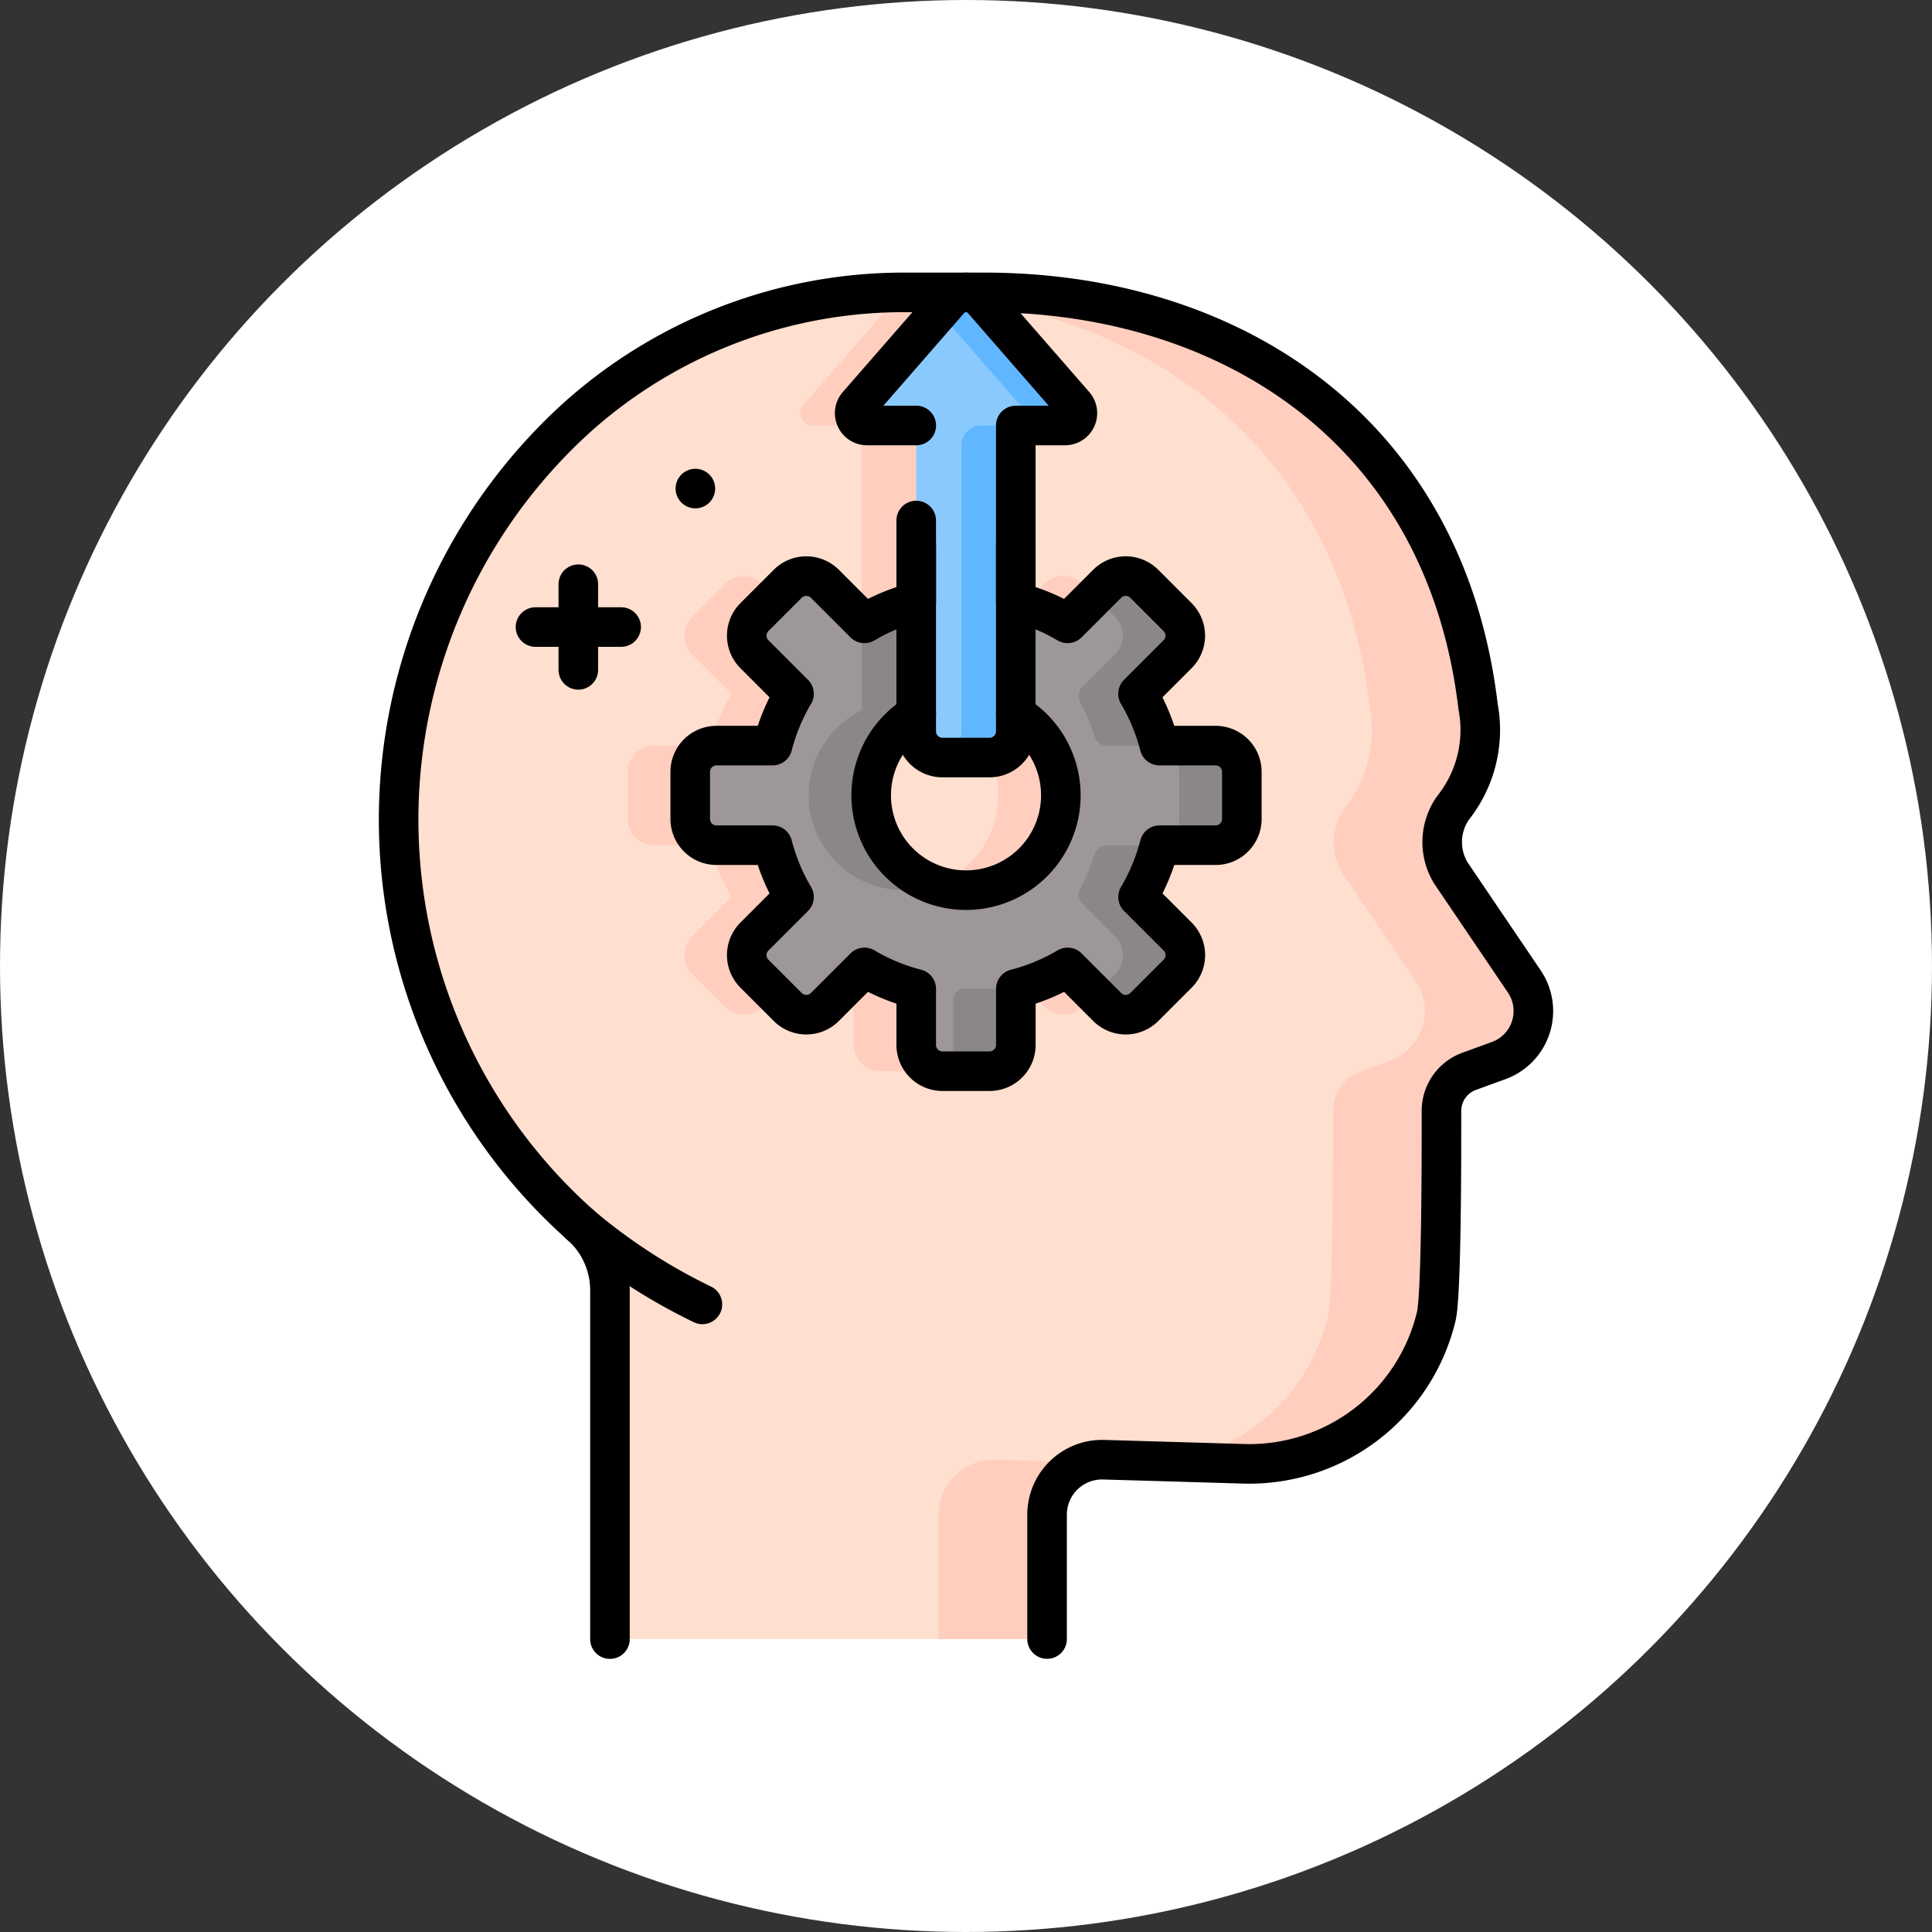 <svg xmlns="http://www.w3.org/2000/svg" width="83" height="83" viewBox="0 0 83 83">
  <rect x="0" y="0" width="83" height="83" fill="#333333" stroke="none"/>
  <g id="Grupo_1042193" data-name="Grupo 1042193" transform="translate(-970 -4883)">
    <circle id="Elipse_7956" data-name="Elipse 7956" cx="41.5" cy="41.5" r="41.5" transform="translate(970 4883)" fill="#fff"/>
    <g id="mejorar" transform="translate(940.531 4888.062)">
      <g id="Grupo_1042188" data-name="Grupo 1042188" transform="translate(46.592 7.499)">
        <path id="Trazado_769125" data-name="Trazado 769125" d="M93.851,40.506l-1.266.461a1.807,1.807,0,0,0-1.193,1.7v.511c0,1.038.008,7.331-.222,8.312a8.261,8.261,0,0,1-8.278,6.339l-2.568-.076h0l-3.443-.1a2.363,2.363,0,0,0-2.432,2.36v5.344H55.673v-15a3.736,3.736,0,0,0-1.29-2.811,23.314,23.314,0,0,1,.017-34.8A21.038,21.038,0,0,1,68.269,7.5h3.5c10.445,0,19.782,5.838,21.2,17.8a5.38,5.38,0,0,1-1.078,4.349,2.55,2.55,0,0,0-.093,2.792l3.155,4.661A2.265,2.265,0,0,1,93.851,40.506Z" transform="translate(-46.592 -7.5)" fill="#ffdfcf"/>
        <path id="Trazado_769126" data-name="Trazado 769126" d="M252.17,438.424a2.364,2.364,0,0,0-1.633,2.247v5.344H245.88v-5.344a2.361,2.361,0,0,1,2.432-2.36l3.443.1h0Z" transform="translate(-222.681 -388.159)" fill="#ffcebf"/>
        <path id="Trazado_769127" data-name="Trazado 769127" d="M254.177,40.506l-1.265.461a1.807,1.807,0,0,0-1.193,1.7v.51c0,1.038.008,7.332-.222,8.312a8.26,8.26,0,0,1-8.278,6.34l-2.568-.076h0l-.577-.017a8.266,8.266,0,0,0,6.768-6.247c.23-.98.222-7.273.222-8.312v-.51a1.807,1.807,0,0,1,1.193-1.7l1.265-.461a2.266,2.266,0,0,0,1.1-3.4l-3.155-4.661a2.548,2.548,0,0,1,.093-2.792,5.386,5.386,0,0,0,1.078-4.349c-1.392-11.737-10.4-17.578-20.6-17.8.184,0,.369-.007.554-.007h3.5c10.446,0,19.782,5.838,21.2,17.8a5.386,5.386,0,0,1-1.078,4.349,2.549,2.549,0,0,0-.093,2.792l3.155,4.661A2.266,2.266,0,0,1,254.177,40.506Z" transform="translate(-206.918 -7.5)" fill="#ffcebf"/>
        <path id="Trazado_769128" data-name="Trazado 769128" d="M198.891,7.829l-3.931,4.51a.53.53,0,0,0,.4.878h2.115V26.359a1.128,1.128,0,0,0,1.128,1.128h2.022a1.128,1.128,0,0,0,1.128-1.128V13.217h2.116a.53.53,0,0,0,.4-.878l-3.931-4.51A.959.959,0,0,0,198.891,7.829Z" transform="translate(-177.572 -7.5)" fill="#ffcebf"/>
        <g id="Grupo_1042185" data-name="Grupo 1042185" transform="translate(9.845 9.761)">
          <path id="Trazado_769129" data-name="Trazado 769129" d="M153.73,101.059h-2.409a8.54,8.54,0,0,0-.922-2.226l1.7-1.7a1.128,1.128,0,0,0,0-1.595L150.672,94.1a1.128,1.128,0,0,0-1.595,0l-1.7,1.7a8.512,8.512,0,0,0-2.225-.923V92.478a1.128,1.128,0,0,0-1.128-1.128h-1.79a1.034,1.034,0,0,0-1.011,1.128v2.407a11.021,11.021,0,0,0-2.575.923l-1.7-1.7a1.128,1.128,0,0,0-1.595,0l-1.431,1.431a1.128,1.128,0,0,0,0,1.595l1.7,1.7a8.539,8.539,0,0,0-.922,2.226H132.29a1.127,1.127,0,0,0-1.127,1.127v2.023a1.128,1.128,0,0,0,1.127,1.128H134.7a8.532,8.532,0,0,0,.922,2.225l-1.7,1.7a1.128,1.128,0,0,0,0,1.595l1.431,1.431a1.128,1.128,0,0,0,1.595,0l1.7-1.7a8.549,8.549,0,0,0,2.225.922v2.409A1.128,1.128,0,0,0,142,115.044h2.023a1.128,1.128,0,0,0,1.128-1.127v-2.409a8.549,8.549,0,0,0,2.225-.922l1.7,1.7a1.128,1.128,0,0,0,1.595,0l1.431-1.431a1.128,1.128,0,0,0,0-1.595l-1.7-1.7a8.532,8.532,0,0,0,.922-2.225h2.409a1.128,1.128,0,0,0,1.127-1.128v-2.023A1.127,1.127,0,0,0,153.73,101.059Zm-10.72,6.213a4.074,4.074,0,1,1,4.074-4.074A4.074,4.074,0,0,1,143.01,107.271Z" transform="translate(-131.163 -91.35)" fill="#ffcebf"/>
        </g>
        <g id="Grupo_1042186" data-name="Grupo 1042186" transform="translate(12.53 9.761)">
          <path id="Trazado_769130" data-name="Trazado 769130" d="M176.8,101.059h-2.409a8.54,8.54,0,0,0-.922-2.226l1.7-1.7a1.128,1.128,0,0,0,0-1.595L173.739,94.1a1.128,1.128,0,0,0-1.595,0l-1.7,1.7a8.512,8.512,0,0,0-2.225-.923V92.478a1.128,1.128,0,0,0-1.128-1.128h-2.023a1.128,1.128,0,0,0-1.128,1.128v2.407a8.512,8.512,0,0,0-2.225.923L161.6,95.7,160.01,94.1a1.128,1.128,0,0,0-1.595,0l-1.431,1.431a1.128,1.128,0,0,0,0,1.595l1.7,1.7a8.54,8.54,0,0,0-.922,2.226h-2.409a1.127,1.127,0,0,0-1.127,1.127v2.023a1.128,1.128,0,0,0,1.127,1.128h2.409a8.532,8.532,0,0,0,.922,2.225l-1.7,1.7a1.128,1.128,0,0,0,0,1.595l1.431,1.431a1.128,1.128,0,0,0,1.595,0l1.7-1.7a8.55,8.55,0,0,0,2.225.922v2.409a1.128,1.128,0,0,0,1.128,1.127h2.023a1.128,1.128,0,0,0,1.128-1.127v-2.409a8.549,8.549,0,0,0,2.225-.922l1.7,1.7a1.128,1.128,0,0,0,1.595,0l1.431-1.431a1.128,1.128,0,0,0,0-1.595l-1.7-1.7a8.531,8.531,0,0,0,.922-2.225H176.8a1.128,1.128,0,0,0,1.127-1.128v-2.023A1.127,1.127,0,0,0,176.8,101.059Zm-10.72,6.213a4.074,4.074,0,0,1-.2-8.143c.065,0,.132-.006.2-.006a4.074,4.074,0,0,1,0,8.149Z" transform="translate(-154.23 -91.35)" fill="#9e9797"/>
        </g>
        <path id="Trazado_769131" data-name="Trazado 769131" d="M221.837,91.35v7.779a4.071,4.071,0,0,0-3.513,2.386,1.126,1.126,0,0,1-.764-1.066V95.7l.111.111a8.512,8.512,0,0,1,2.225-.923V92.478a1.128,1.128,0,0,1,1.128-1.128Z" transform="translate(-197.658 -81.589)" fill="#8c8787"/>
        <g id="Grupo_1042187" data-name="Grupo 1042187" transform="translate(17.618 12.185)">
          <path id="Trazado_769132" data-name="Trazado 769132" d="M245.264,264.968v1.959a1.128,1.128,0,0,1-.8,1.078,1.126,1.126,0,0,0,.331.05h2.023a1.128,1.128,0,0,0,1.128-1.127V264.52h-2.237A.448.448,0,0,0,245.264,264.968Z" transform="translate(-239.05 -246.785)" fill="#8c8787"/>
          <path id="Trazado_769133" data-name="Trazado 769133" d="M200.617,162.194a4.075,4.075,0,0,1,2.732-3.847,4.074,4.074,0,1,0,0,7.694A4.075,4.075,0,0,1,200.617,162.194Z" transform="translate(-197.932 -152.772)" fill="#8c8787"/>
          <path id="Trazado_769134" data-name="Trazado 769134" d="M298.248,211.9a8.53,8.53,0,0,1-.61,1.471.558.558,0,0,0,.1.656l1.406,1.406a1.128,1.128,0,0,1,0,1.595l-.885.885.545.545a1.128,1.128,0,0,0,1.595,0l1.431-1.431a1.128,1.128,0,0,0,0-1.595l-1.7-1.7a8.533,8.533,0,0,0,.922-2.225h-2.265A.557.557,0,0,0,298.248,211.9Z" transform="translate(-285.973 -199.937)" fill="#8c8787"/>
          <path id="Trazado_769135" data-name="Trazado 769135" d="M329.809,174.75H327.4c.622,0,.85.5.85,1.127V177.9c0,.623-.229,1.128-.85,1.128h2.409a1.128,1.128,0,0,0,1.127-1.128v-2.023A1.127,1.127,0,0,0,329.809,174.75Z" transform="translate(-312.329 -167.466)" fill="#8c8787"/>
          <path id="Trazado_769136" data-name="Trazado 769136" d="M301.825,115.531a1.128,1.128,0,0,0,0-1.595l-1.431-1.431a1.128,1.128,0,0,0-1.595,0l-.545.545.885.885a1.128,1.128,0,0,1,0,1.595l-1.406,1.406a.557.557,0,0,0-.1.656,8.525,8.525,0,0,1,.61,1.472.557.557,0,0,0,.532.4h2.265a8.541,8.541,0,0,0-.922-2.226Z" transform="translate(-285.972 -112.175)" fill="#8c8787"/>
        </g>
        <path id="Trazado_769137" data-name="Trazado 769137" d="M218.958,7.829l-3.931,4.51a.53.53,0,0,0,.4.878h2.115V26.359a1.128,1.128,0,0,0,1.128,1.128h2.022a1.128,1.128,0,0,0,1.128-1.128V13.217h2.116a.53.53,0,0,0,.4-.878L220.4,7.829A.959.959,0,0,0,218.958,7.829Z" transform="translate(-195.303 -7.5)" fill="#8ac9fe"/>
        <path id="Trazado_769138" data-name="Trazado 769138" d="M251.785,12.338l-3.931-4.51a.959.959,0,0,0-1.445,0l-.445.511,3.486,4c.3.343.275.878-.18.878h-1.48a.856.856,0,0,0-.856.856V26.359a1.127,1.127,0,0,1-.97,1.115,1.13,1.13,0,0,0,.157.012h2.022a1.128,1.128,0,0,0,1.128-1.128V13.217h2.116A.53.53,0,0,0,251.785,12.338Z" transform="translate(-222.754 -7.5)" fill="#60b7ff"/>
      </g>
      <g id="Grupo_1042192" data-name="Grupo 1042192" transform="translate(46.592 7.499)">
        <g id="Grupo_1042190" data-name="Grupo 1042190" transform="translate(12.53)">
          <g id="Grupo_1042189" data-name="Grupo 1042189" transform="translate(0 10.831)">
            <path id="Trazado_769139" data-name="Trazado 769139" d="M227.213,163.32a4.074,4.074,0,1,1-4.277,0" transform="translate(-213.227 -156.012)" fill="none" stroke="#000" stroke-linecap="round" stroke-linejoin="round" stroke-miterlimit="10" stroke-width="1.7"/>
            <path id="Trazado_769140" data-name="Trazado 769140" d="M168.216,100.54c0,.02,0,.038,0,.058v2.407a8.512,8.512,0,0,1,2.225.923l1.7-1.7a1.128,1.128,0,0,1,1.595,0l1.431,1.431a1.128,1.128,0,0,1,0,1.595l-1.7,1.7a8.54,8.54,0,0,1,.922,2.226H176.8a1.127,1.127,0,0,1,1.127,1.127v2.023a1.128,1.128,0,0,1-1.127,1.128h-2.409a8.532,8.532,0,0,1-.922,2.225l1.7,1.7a1.128,1.128,0,0,1,0,1.595l-1.431,1.431a1.128,1.128,0,0,1-1.595,0l-1.7-1.7a8.549,8.549,0,0,1-2.225.922v2.409a1.128,1.128,0,0,1-1.128,1.127h-2.023a1.128,1.128,0,0,1-1.128-1.127v-2.409a8.549,8.549,0,0,1-2.225-.922l-1.7,1.7a1.128,1.128,0,0,1-1.595,0l-1.431-1.431a1.128,1.128,0,0,1,0-1.595l1.7-1.7a8.532,8.532,0,0,1-.922-2.225h-2.409a1.128,1.128,0,0,1-1.127-1.128v-2.023a1.127,1.127,0,0,1,1.127-1.127h2.409a8.54,8.54,0,0,1,.922-2.226l-1.7-1.7a1.128,1.128,0,0,1,0-1.595l1.431-1.431a1.128,1.128,0,0,1,1.595,0l1.7,1.7a8.512,8.512,0,0,1,2.225-.923V100.6c0-.02,0-.038,0-.058" transform="translate(-154.23 -100.54)" fill="none" stroke="#000" stroke-linecap="round" stroke-linejoin="round" stroke-miterlimit="10" stroke-width="1.7"/>
          </g>
          <path id="Trazado_769141" data-name="Trazado 769141" d="M217.543,17.3v9.055a1.128,1.128,0,0,0,1.128,1.128h2.022a1.128,1.128,0,0,0,1.128-1.128V13.217h2.116a.53.53,0,0,0,.4-.878l-3.931-4.51a.959.959,0,0,0-1.445,0l-3.931,4.51a.53.53,0,0,0,.4.878h2.115" transform="translate(-207.835 -7.499)" fill="none" stroke="#000" stroke-linecap="round" stroke-linejoin="round" stroke-miterlimit="10" stroke-width="1.7"/>
        </g>
        <g id="Grupo_1042191" data-name="Grupo 1042191" transform="translate(5.882 12.537)">
          <line id="Línea_795" data-name="Línea 795" x1="3.68" transform="translate(0 1.84)" fill="none" stroke="#000" stroke-linecap="round" stroke-linejoin="round" stroke-miterlimit="10" stroke-width="1.7"/>
          <line id="Línea_796" data-name="Línea 796" y2="3.68" transform="translate(1.84)" fill="none" stroke="#000" stroke-linecap="round" stroke-linejoin="round" stroke-miterlimit="10" stroke-width="1.7"/>
        </g>
        <line id="Línea_797" data-name="Línea 797" transform="translate(12.751 8.428)" fill="none" stroke="#000" stroke-linecap="round" stroke-linejoin="round" stroke-miterlimit="10" stroke-width="1.7"/>
        <path id="Trazado_769142" data-name="Trazado 769142" d="M55.673,65.356v-15a3.736,3.736,0,0,0-1.29-2.811,23.314,23.314,0,0,1,.017-34.8A21.038,21.038,0,0,1,68.269,7.5h3.5c10.445,0,19.782,5.838,21.2,17.8a5.38,5.38,0,0,1-1.078,4.349,2.55,2.55,0,0,0-.093,2.792l3.155,4.661a2.265,2.265,0,0,1-1.1,3.4l-1.265.461a1.807,1.807,0,0,0-1.193,1.7v.511c0,1.038.008,7.331-.222,8.312a8.261,8.261,0,0,1-8.278,6.339l-2.568-.076h0l-3.443-.1a2.363,2.363,0,0,0-2.432,2.36v5.344" transform="translate(-46.592 -7.5)" fill="none" stroke="#000" stroke-linecap="round" stroke-linejoin="round" stroke-miterlimit="10" stroke-width="1.7"/>
        <path id="Trazado_769143" data-name="Trazado 769143" d="M113.517,351.529a24.7,24.7,0,0,0,5.262,3.427" transform="translate(-105.726 -311.48)" fill="none" stroke="#000" stroke-linecap="round" stroke-linejoin="round" stroke-miterlimit="10" stroke-width="1.7"/>
      </g>
    </g>
  </g>
</svg>
